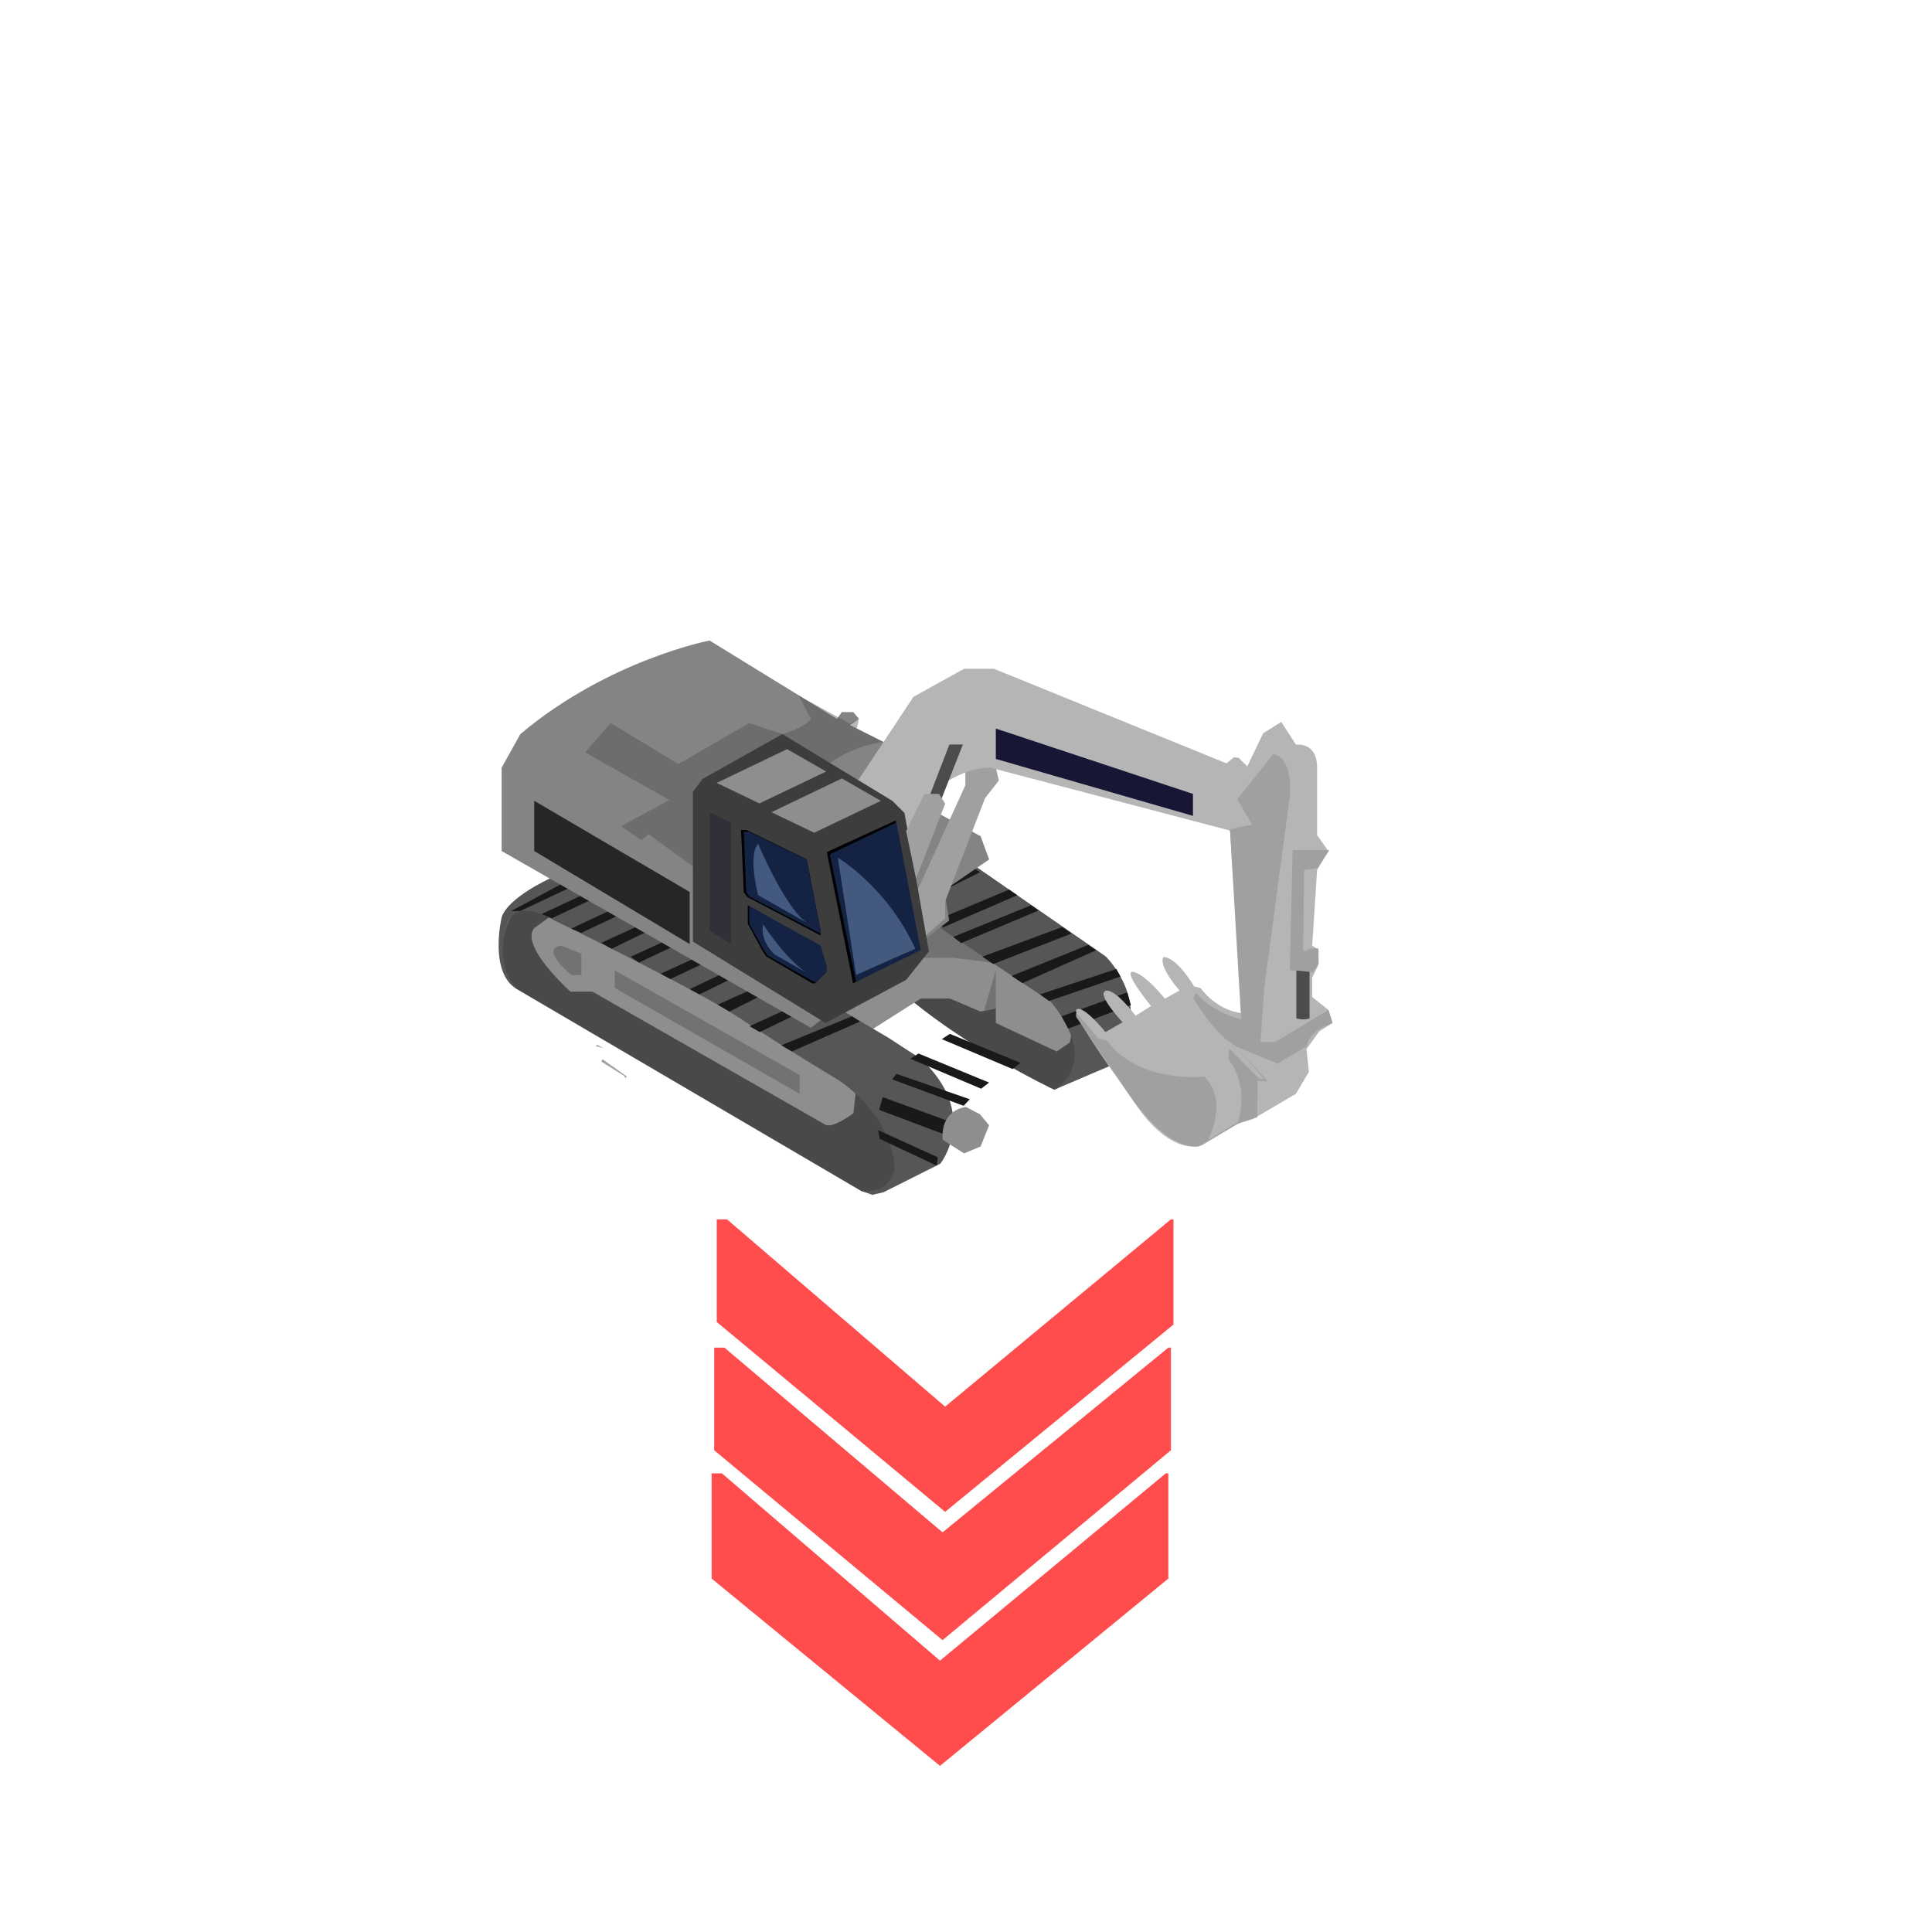 <?xml version="1.0" encoding="utf-8"?>
<!-- Generator: Adobe Illustrator 16.0.0, SVG Export Plug-In . SVG Version: 6.00 Build 0)  -->
<!DOCTYPE svg PUBLIC "-//W3C//DTD SVG 1.1//EN" "http://www.w3.org/Graphics/SVG/1.1/DTD/svg11.dtd">
<svg version="1.1" id="Layer_1" xmlns="http://www.w3.org/2000/svg" xmlns:xlink="http://www.w3.org/1999/xlink" x="0px" y="0px"
	 width="200px" height="200px" viewBox="0 0 200 200" enable-background="new 0 0 200 200" xml:space="preserve">
<g id="Direction">
	<g transform="rotate({{angle}} 50 50)">
		<polygon id="arrow" opacity="0.7" fill="#ff0000" enable-background="new    " points="74.198,126.229 75.262,126.229 
			97.839,145.616 121.211,126.229 121.477,126.229 121.477,137.118 97.839,156.507 74.198,136.852 		">

		</polygon>
		<polygon id="arrow2" opacity="0.7" fill="#ff0000" enable-background="new    " points="73.934,139.509 74.995,139.509 
			97.572,158.63 120.945,139.509 121.211,139.509 121.211,150.132 97.572,169.786 73.934,150.132 		">

		</polygon>
		<polygon id="arrow3" opacity="0.7" fill="#ff0000" enable-background="new    " points="73.667,152.521 74.731,152.521 
			97.307,171.911 120.68,152.521 120.945,152.521 120.945,163.413 97.307,182.802 73.667,163.413 		">
		
	
		</polygon>
	</g>
</g>
<path fill="#494949" d="M112.25,108.004l-1.332-7.554l-14.759-6.64l-4.699,7.161c6.759,6.701,17.673,11.836,17.673,11.836
	C111.154,112.135,112.25,108.004,112.25,108.004z"/>
<path fill="#727272" d="M95.001,99.451L95,97.052l1.159-1.601l2.317,0.169c0,0,4.804,1.81,4.929,1.852s0.758,2.528,0.758,2.528
	L95.001,99.451L95.001,99.451z"/>
<path fill="#8E8E8E" d="M109.801,103.455c-0.253,0-4.465-3.368-4.465-3.368l-3.832-0.592l-2.816-0.336h-3.944l-9.313,5.137
	l3.654,3.032l6.233-3.956h3.031l3.16,1.347l1.577-0.336v1.518l6.299,2.945l1.349-0.925
	C111.408,105.729,110.055,103.455,109.801,103.455z"/>
<path fill="#565656" d="M114.886,110.35c5.166-5.994-0.446-11.36-0.446-11.36L98.691,88.096l-2.533,7.188l12.636,8.424
	c5.307,6.571,0.338,9.099,0.338,9.099L114.886,110.35z"/>
<path fill="#494949" d="M91.461,123.254l0.823-0.634l0.886-2.149v-1.832l-1.181-2.971l-3.306-3.79L56.694,93.719
	c-3.183-0.853-4.087,1.652-4.087,1.652c-1.832,4.712,0.841,6.99,0.841,6.99l35.634,20.889
	C89.723,123.625,91.461,123.25,91.461,123.254z"/>
<path fill="#8E8E8E" d="M88.343,115.241l0.277-2.478v-1.392L57.536,94.439l-2.232,1.644c-1.539,1.833,3.749,6.571,3.749,6.571h2.274
	l24.104,13.772C86.2,116.869,88.345,115.234,88.343,115.241z"/>
<path fill="#565656" d="M76.712,105.48c-4.707-3.114-19.303-10.191-19.303-10.191c-4.043-2.274-4.801,0.083-4.801,0.083
	c-1.611,4.597,0.842,6.989,0.842,6.989c-2.865-1.769-1.516-7.412-1.516-7.412c0.673-2.054,4.98-4.001,4.98-4.001l4.959-1.244
	l30.074,17.712l3.37,2.188c6.144,5.693,2.022,10.867,2.022,10.867l-5.878,2.949l-1.167,0.27l-1.212-0.438
	c3.032,0.505,3.538-2.188,3.538-2.188c-0.252-5.896-5.98-9.351-5.98-9.351S81.419,108.596,76.712,105.48z"/>
<polygon fill="#191919" points="84.784,102.941 77.596,106.234 78.646,106.84 85.644,103.455 "/>
<polygon fill="#191919" points="81.806,100.624 74.294,104 75.507,104.715 82.667,101.133 "/>
<polygon fill="#191919" points="78.894,98.839 71.395,102.396 72.401,102.941 79.751,99.348 "/>
<polygon fill="#191919" points="75.731,97.455 68.388,100.801 69.39,101.352 76.589,97.966 "/>
<polygon fill="#191919" points="72.479,95.749 65.292,99.041 66.137,99.645 73.339,96.258 "/>
<polygon fill="#191919" points="69.421,94.315 62.239,97.605 63.321,98.211 70.282,94.825 "/>
<polygon fill="#191919" points="66.514,92.672 59.136,96.127 60.169,96.569 67.372,93.184 "/>
<polygon fill="#191919" points="63.448,91.166 56.069,94.621 57.11,95.066 64.308,91.677 "/>
<polygon fill="#191919" points="59.909,90.542 52.905,94.315 53.841,94.315 60.771,91.054 "/>
<polygon fill="#191919" points="104.465,92.089 96.609,95.383 97.657,95.989 105.308,92.672 "/>
<polygon fill="#191919" points="100.606,89.769 93.092,93.151 94.308,93.862 101.469,90.28 "/>
<polygon fill="#191919" points="97.692,87.985 90.195,91.542 91.202,92.089 98.553,88.497 "/>
<polygon fill="#191919" points="94.53,86.603 87.188,89.946 88.19,90.498 95.391,87.114 "/>
<polygon fill="#191919" points="91.279,84.894 84.092,88.187 84.937,88.79 92.14,85.405 "/>
<polygon fill="#191919" points="88.222,83.458 81.038,86.752 82.12,87.356 89.083,83.97 "/>
<polygon fill="#191919" points="85.313,81.819 77.932,85.274 78.972,85.717 86.173,82.33 "/>
<polygon fill="#191919" points="82.249,80.313 74.87,83.768 75.905,84.209 83.108,80.824 "/>
<polygon fill="#191919" points="72.108,106.145 78.28,108.947 78.167,109.813 72.255,107.033 "/>
<polygon fill="#191919" points="116.689,102.725 109.895,105.205 110.58,106.48 117.072,104.043 "/>
<polygon fill="#191919" points="115.567,100.308 107.646,102.941 108.599,103.617 115.992,101.09 "/>
<polygon fill="#191919" points="112.644,97.821 104.721,101.029 105.84,101.773 113.483,98.365 "/>
<polygon fill="#191919" points="109.951,95.967 101.684,99.037 102.818,99.794 110.92,96.639 "/>
<polygon fill="#191919" points="106.73,93.714 98.666,96.99 99.504,97.629 107.511,94.252 "/>
<path fill="#848484" d="M97.745,92.167l0.515,3.118l-14.32,11.117L51.929,88.097v-7.049v-1.58l1.938-3.475
	c9.099-7.666,19.586-9.688,19.586-9.688l13.186,8.107l0.505-0.695h1.183l0.588,0.695l-0.926,0.653l3.472,1.747l5.457,7.267
	l4.592,2.485l0.885,2.406L97.745,92.167z"/>
<path opacity="0.4" fill="#4C4C4C" enable-background="new    " d="M88.694,75.422l0.219-1.009l-0.926,0.505l-5.308-2.907
	l1.265,2.402c-0.633,0.947-2.949,1.58-2.949,1.58l-3.433-1.139l-7.329,4.233l-7.013-4.233l-2.653,3.033l8.719,4.929l-4.992,2.717
	l2.086,1.454l0.759-0.633l4.59,3.348l9.246-13.204l4.929,2.474c2.971-2.011,5.558-2.159,5.558-2.159L88.694,75.422z"/>
<path fill="#A0A0A0" d="M103.086,79.47l0.316,1.327l-1.431,1.833l-4.128,10.675v1.769l-2.022,1.769l-1.074-4.171L99.93,81.3v-1.476
	C100.939,79.041,103.088,79.467,103.086,79.47z"/>
<path fill="#B5B5B6" d="M134.877,78.962l-3.043,5.37l-4.043,1.769l-25.271-6.634c-2.718,0-5.055,1.833-5.055,1.833l-3.223,8.402
	l-6.254-7.644l6.57-9.919l5.243-2.907h3.096l24.071,9.793l0.758-0.633l0.506,0.063l0.886,0.885l1.644-3.432l1.875-1.179l1.516,2.359
	L134.877,78.962z"/>
<path fill="#B5B5B6" d="M131.537,78.358l-3.453,4.381l1.517,2.612l-2.274,0.505l1.265,19.039c-2.78-0.34-4.296-2.61-4.296-2.61
	l-0.674-0.171c-2.021-3.284-3.201-3.031-3.201-3.031c-0.504,1.011,1.686,3.455,1.686,3.455l-1.517,0.841
	c-2.359-2.866-3.37-2.78-3.37-2.78c-0.928,0.084,1.938,3.539,1.938,3.539l-1.603,1.01c-2.527-3.285-3.2-2.525-3.2-2.525
	c-0.673,0.505,1.854,3.202,1.854,3.202l-1.769,1.011c-2.696-3.202-3.032-2.273-3.032-2.273c-0.338,0.842,5.56,8.846,5.56,8.846
	c4.126,6.654,7.497,5.137,7.497,5.137l3.623-2.191l1.602-0.506l4.458-2.613l1.349-2.278l-0.252-2.361l1.349-1.852l1.349-0.841
	l-0.421-1.352l-1.685-1.347v-2.021l0.591-1.182l0.084-1.683l-0.673-0.423l0.505-7.835l1.179-1.937l-1.179-1.684v-6.991
	c0-2.695-2.189-2.359-2.189-2.359C132.383,77.162,131.541,78.36,131.537,78.358z"/>
<path fill="#A0A0A0" d="M127.875,108.302l3.326,3.604h-1.011l-0.042,3.746l-1.727,0.507l-4.381,2.53
	c-4.002,0.252-8.088-6.783-8.088-6.783l-4.563-6.653v-0.379l0.394,0.379l1.896,2.231l0.926,0.254
	c3.371,4.508,10.062,3.707,10.062,3.707c2.56,2.527,0.386,6.57,0.386,6.57l3.116-1.875c1.179-4.08-1.01-6.473-1.01-6.473
	l0.094-1.139l3.106,3.164h0.505L127.875,108.302l-0.127-0.146c-2.188-1.223-4.211-4.844-4.211-4.844l0.306-0.502
	c1.675,2.022,4.644,2.717,4.644,2.717L127.875,108.302z"/>
<path fill="#4C4C4C" d="M135.563,99.996l-1.367-0.209v5.643c0.799,0.213,1.367,0,1.367,0V99.996z"/>
<polygon fill="#A0A0A0" points="133.521,100.422 135.92,100.632 136.512,99.747 136.469,98.188 135.711,98.188 134.91,98.483 
	134.994,90.06 136.344,89.892 137.606,87.998 133.816,87.998 "/>
<path fill="#A0A0A0" d="M128.084,82.737l1.517,2.612l-2.274,0.505l1.158,19.671l-0.607,2.776l4.379,1.8l2.99-1.769
	c0.252-1.687,2.694-2.433,2.694-2.433l-0.421-1.352l-5.505,3.32h-1.528l0.381-5.559l2.653-19.916
	c0.296-4.296-1.733-4.309-1.733-4.309L128.084,82.737z"/>
<polygon fill="#A0A0A0" points="64.609,111.372 62.229,109.88 62.397,109.666 64.89,111.443 64.743,111.602 "/>
<polygon fill="#A0A0A0" points="62.46,108.498 61.807,108.158 61.679,108.305 "/>
<polygon fill="#3D3D3D" points="93.802,101.434 85.462,105.898 71.729,97.474 71.729,81.973 72.741,80.626 80.997,75.993 
	92.37,82.901 93.634,84.165 96.162,98.483 "/>
<polygon fill="#171735" points="123.494,84.459 103.088,78.566 103.088,75.42 123.494,82.185 "/>
<polygon fill="#4C4C4C" points="98.278,77.073 95.824,83.438 96.918,84.08 99.677,77.073 "/>
<polygon fill="#A0A0A0" points="94.83,90.945 93.802,86.038 95.696,82.185 97.212,82.185 97.846,83.196 "/>
<polygon points="85.589,88.21 88.305,101.801 95.001,98.357 92.728,84.933 "/>
<polygon fill="#142344" points="85.905,88.438 88.62,101.643 95.317,98.357 92.791,85.152 "/>
<polygon points="77.28,85.927 76.712,85.927 76.995,92.356 77.374,92.861 84.956,96.843 84.956,96.384 83.503,88.953 "/>
<polygon fill="#142344" points="77.501,86.099 76.995,86.099 77.249,92.356 77.564,92.811 84.956,96.652 84.956,96.399 
	83.503,88.97 "/>
<polygon points="77.407,93.714 77.407,95.085 77.407,95.605 78.923,98.409 79.302,98.997 84.104,101.801 84.356,101.801 
	85.431,100.758 85.431,100.17 84.798,97.919 "/>
<polygon fill="#142344" points="77.564,93.81 77.564,95.136 77.564,95.642 79.081,98.357 79.46,98.926 84.261,101.643 
	84.515,101.643 85.589,100.632 85.589,100.063 84.956,97.883 "/>
<polygon fill="#303038" points="75.669,97.758 73.458,96.337 73.458,84.08 75.669,85.152 "/>
<polygon fill="#8E8E8E" points="87.146,80.584 79.858,84.08 84.282,86.204 91.189,82.901 "/>
<polygon fill="#8E8E8E" points="81.481,77.551 74.194,81.047 78.614,83.171 85.524,79.868 "/>
<polygon fill="#262626" points="55.304,82.901 55.304,88.096 71.395,97.727 71.395,92.334 "/>
<polygon fill="#727272" points="82.778,113.229 63.644,102.273 63.644,100.45 82.778,111.289 "/>
<path fill="#727272" d="M59.135,100.927h1.055v-2.191l-2.106-0.853C55.809,98.203,59.136,100.928,59.135,100.927z"/>
<polygon fill="#727272" points="101.855,104.645 103.088,104.383 103.088,100.45 "/>
<polygon fill="#191919" points="90.999,114.895 97.82,117.457 98.5,116.174 91.381,113.576 "/>
<polygon fill="#191919" points="92.366,111.744 99.756,114.473 100.388,113.793 92.791,111.163 "/>
<polygon fill="#191919" points="94.24,109.604 101.568,112.703 102.391,112.066 95.079,109.059 "/>
<polygon fill="#191919" points="97.493,107.57 104.822,110.666 105.645,110.029 98.33,107.025 "/>
<polygon fill="#191919" points="88.194,105.205 80.882,108.209 81.972,108.846 89.032,105.75 "/>
<path fill="#44597F" d="M88.62,100.928l6.128-2.717c-2.926-6.428-8.023-9.421-8.023-9.421L88.62,100.928z"/>
<path fill="#44597F" d="M78.48,92.672l5.435,3.075c-2.307-0.966-5.435-8.391-5.435-8.391C77.396,88.527,78.48,92.672,78.48,92.672z"
	/>
<path fill="#44597F" d="M80.243,98.839l3.672,2.089c-2.223-1.098-4.926-5.254-4.926-5.254
	C78.686,97.635,80.237,98.839,80.243,98.839z"/>
<path fill="#8E8E8E" d="M97.588,117.994l2.211,1.402l1.706-0.707l0.888-2.203l-0.951-1.139l-1.453-0.759
	C99.989,114.596,97.335,114.824,97.588,117.994z"/>
<polygon fill="#191919" points="90.908,116.995 97.079,119.799 96.969,120.668 91.056,117.889 "/>
</svg>
